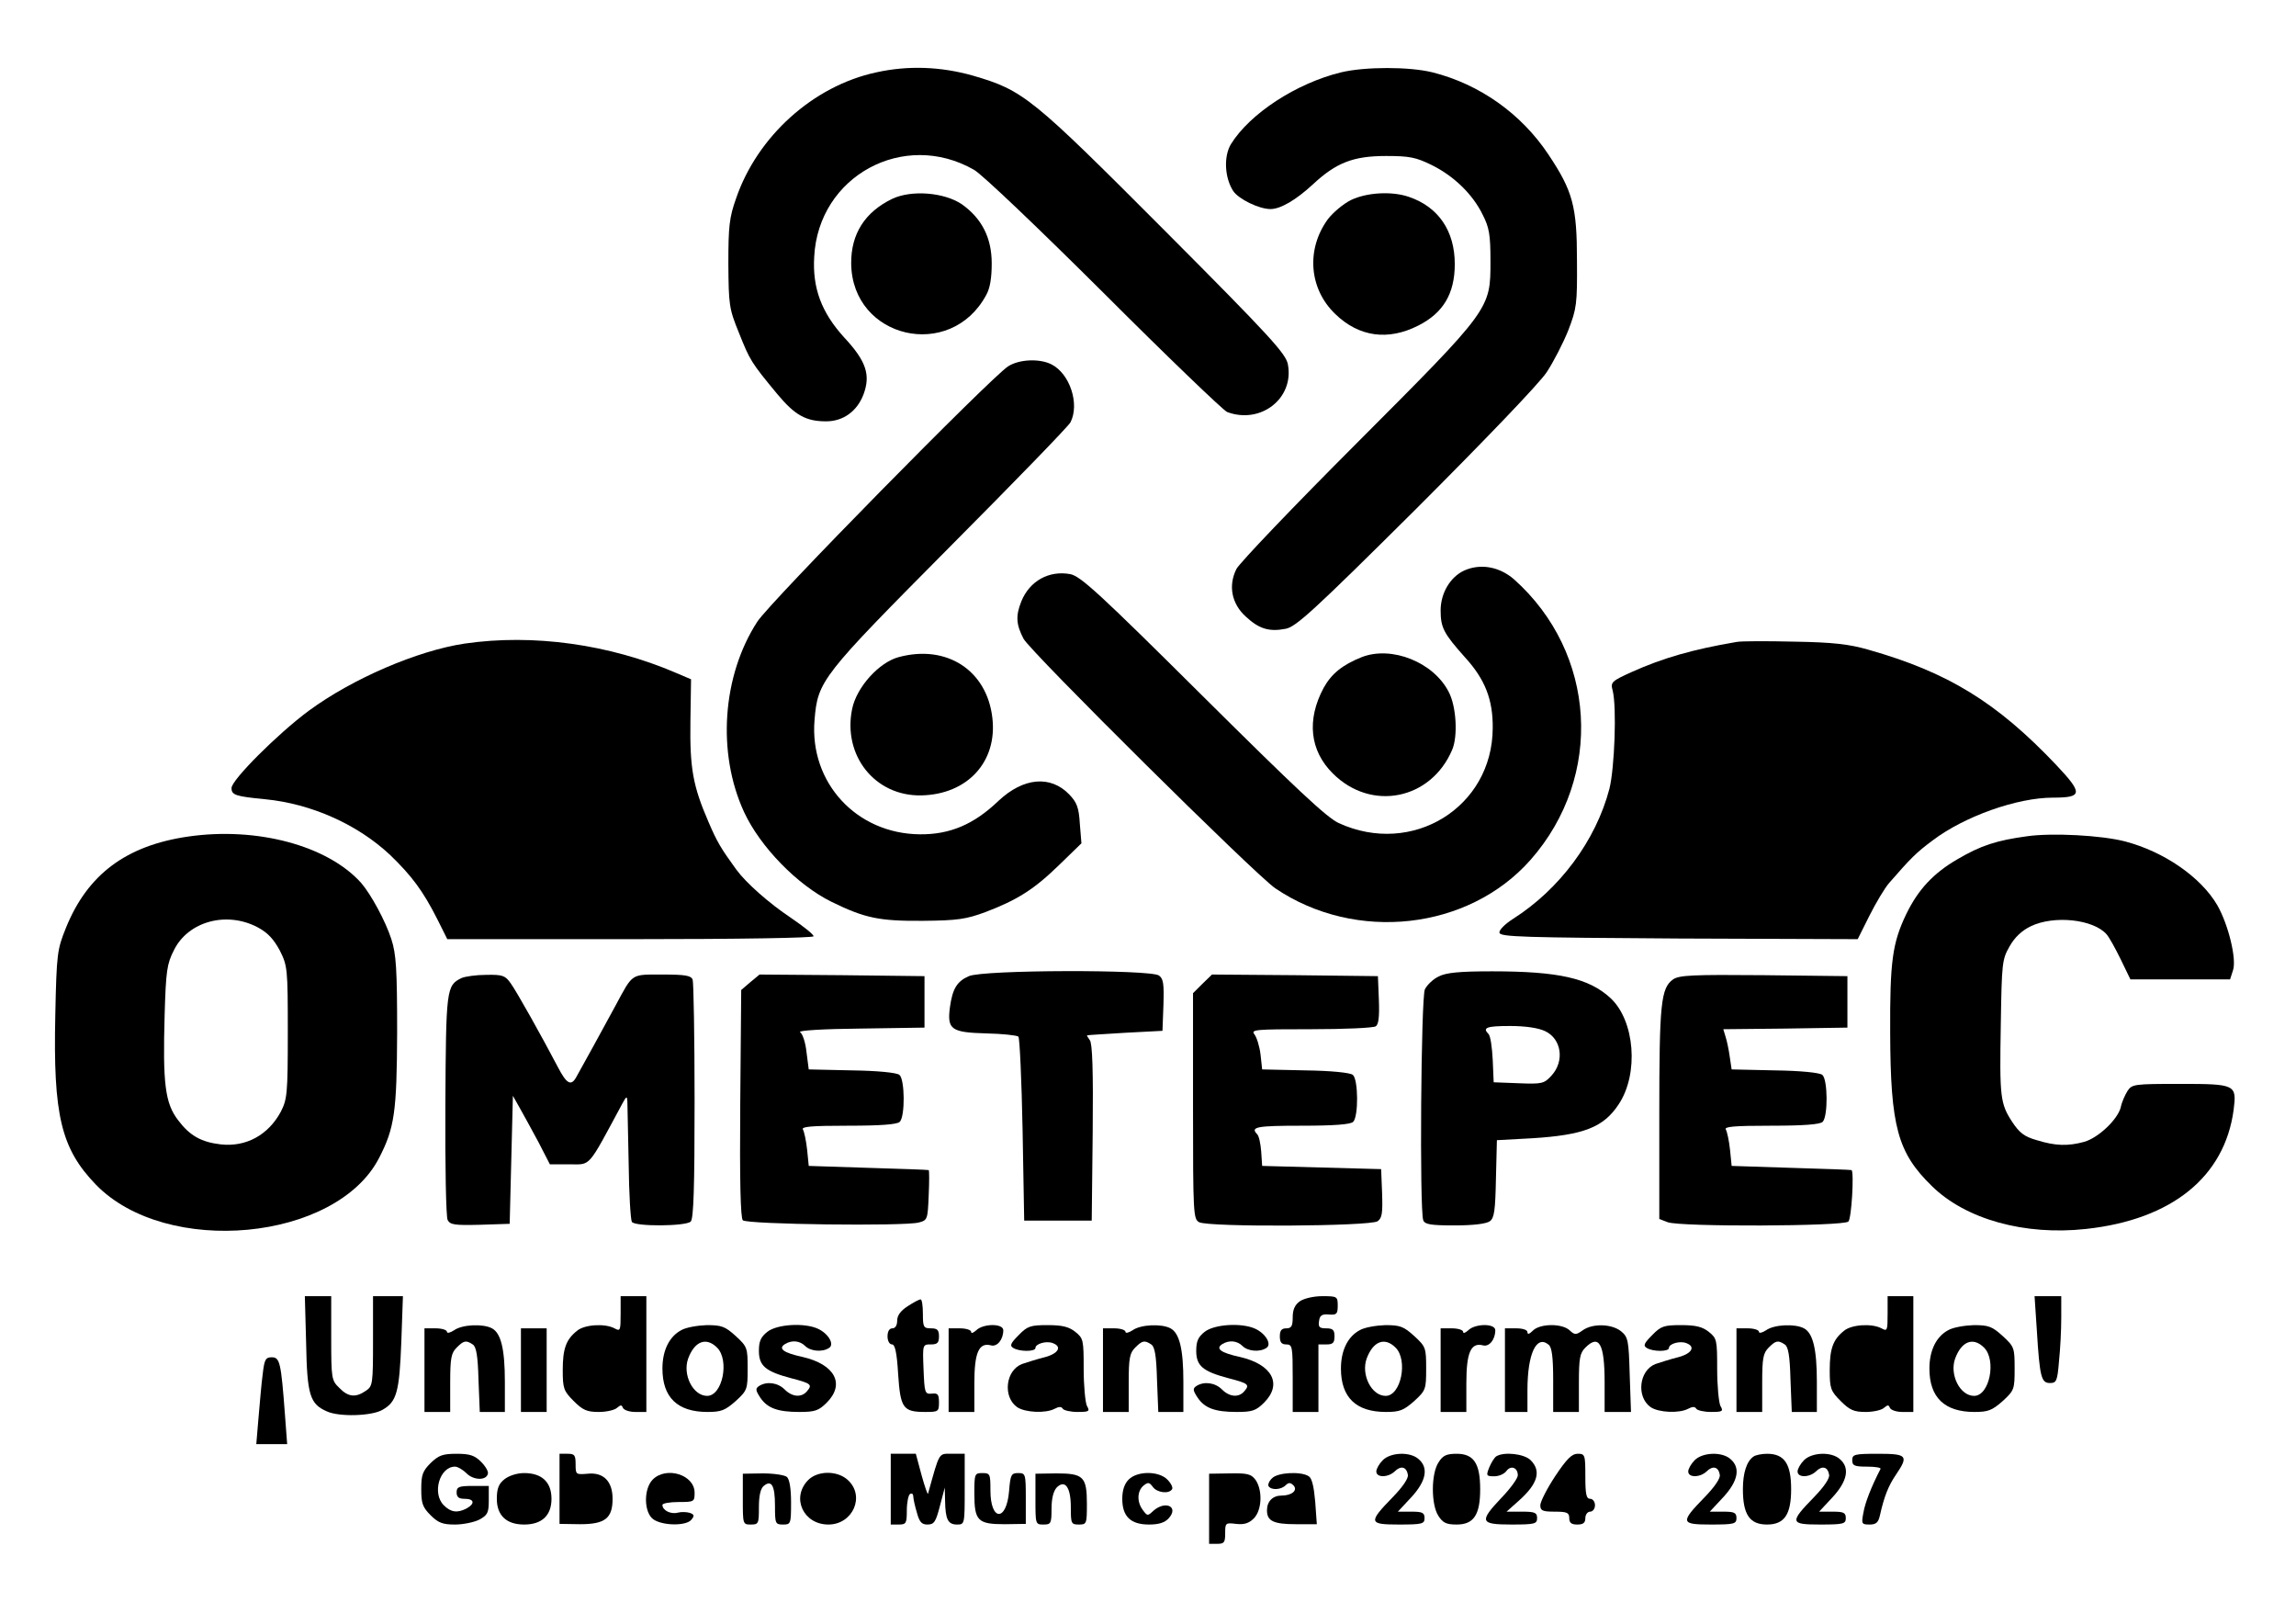 <?xml version="1.0" standalone="no"?>
<!DOCTYPE svg PUBLIC "-//W3C//DTD SVG 20010904//EN"
 "http://www.w3.org/TR/2001/REC-SVG-20010904/DTD/svg10.dtd">
<svg version="1.0" xmlns="http://www.w3.org/2000/svg"
 width="714pt" height="498pt" viewBox="0 0 714 498"
 preserveAspectRatio="xMidYMid meet">
<g transform="translate(0,498) scale(0.1,-0.1)"
fill="#000000" stroke="none">
<path d="M2725 4755 c-196 -42 -370 -199 -436 -392 -21 -59 -24 -87 -24 -203
1 -128 2 -139 33 -215 34 -85 37 -91 119 -190 55 -66 89 -85 152 -85 53 0 96
31 116 83 23 61 9 104 -60 178 -70 77 -99 153 -93 251 13 251 279 395 497 270
25 -14 201 -182 404 -384 197 -197 370 -363 383 -369 104 -39 209 42 189 148
-6 33 -53 85 -383 416 -415 416 -439 436 -597 482 -99 28 -201 32 -300 10z"/>
<path d="M4170 4755 c-139 -34 -283 -128 -342 -223 -23 -38 -20 -104 7 -146
17 -25 80 -56 116 -56 31 0 79 28 132 77 72 67 125 88 227 88 73 0 93 -4 142
-28 69 -34 128 -91 159 -155 20 -39 24 -62 24 -143 0 -151 2 -148 -416 -567
-196 -196 -364 -372 -374 -391 -26 -52 -15 -108 29 -148 41 -38 72 -48 124
-38 32 6 85 54 406 373 214 214 384 391 406 425 21 32 51 90 67 130 26 68 28
81 27 217 0 169 -13 216 -89 330 -84 126 -213 218 -360 255 -72 18 -210 18
-285 0z"/>
<path d="M2775 4362 c-85 -41 -129 -109 -128 -202 3 -233 309 -304 420 -97 12
21 17 54 17 98 0 80 -31 140 -93 184 -55 37 -156 45 -216 17z"/>
<path d="M4201 4358 c-24 -12 -56 -39 -72 -60 -68 -94 -58 -216 23 -294 74
-72 165 -84 259 -36 77 39 113 99 113 191 0 103 -51 178 -143 209 -52 18 -130
14 -180 -10z"/>
<path d="M3135 3841 c-53 -34 -741 -733 -780 -794 -109 -168 -126 -408 -41
-592 50 -108 166 -227 272 -279 104 -51 149 -60 284 -59 108 1 134 5 194 27
100 38 152 71 230 147 l69 67 -5 61 c-3 50 -9 66 -33 91 -58 60 -142 53 -220
-20 -77 -74 -152 -105 -245 -104 -197 2 -343 161 -327 355 10 123 21 136 421
539 200 201 369 375 375 387 29 57 -2 151 -59 180 -37 19 -101 16 -135 -6z"/>
<path d="M4553 3206 c-43 -20 -73 -70 -73 -124 0 -54 10 -72 76 -146 62 -68
87 -131 86 -220 -1 -246 -250 -400 -479 -295 -37 17 -134 108 -423 395 -322
320 -380 373 -412 379 -66 12 -126 -21 -152 -85 -18 -45 -16 -72 7 -116 22
-41 721 -734 783 -776 250 -169 601 -130 794 89 228 259 205 643 -52 872 -45
39 -104 50 -155 27z"/>
<path d="M1445 2979 c-147 -22 -349 -109 -485 -209 -96 -71 -240 -215 -240
-240 0 -22 12 -26 105 -35 143 -14 287 -78 389 -174 66 -64 101 -110 146 -199
l31 -62 570 0 c347 0 569 4 569 9 0 6 -32 31 -70 57 -69 46 -140 109 -170 150
-48 66 -60 86 -87 149 -48 111 -58 166 -56 311 l2 132 -47 20 c-207 89 -444
122 -657 91z"/>
<path d="M5400 2984 c-136 -23 -229 -50 -325 -93 -64 -29 -67 -32 -60 -58 13
-51 6 -240 -10 -305 -42 -161 -155 -313 -300 -405 -25 -16 -44 -35 -42 -43 2
-13 73 -15 558 -18 l556 -2 36 72 c20 40 48 87 62 103 68 78 84 94 135 132 99
75 263 133 374 133 93 0 94 13 10 102 -185 195 -337 288 -584 358 -59 17 -109
23 -230 25 -85 2 -166 2 -180 -1z"/>
<path d="M2795 2937 c-61 -16 -131 -93 -145 -161 -30 -145 71 -272 215 -269
144 3 237 105 221 241 -17 148 -142 229 -291 189z"/>
<path d="M4235 2937 c-60 -24 -94 -51 -119 -96 -53 -99 -43 -195 29 -266 119
-119 305 -82 371 74 18 42 13 135 -11 180 -47 92 -177 144 -270 108z"/>
<path d="M585 2379 c-193 -28 -313 -118 -380 -284 -27 -67 -29 -79 -33 -270
-7 -313 18 -416 126 -528 219 -226 748 -176 881 83 48 93 55 143 56 390 0 197
-3 244 -18 290 -18 56 -63 139 -94 175 -104 116 -324 175 -538 144z m216 -282
c32 -17 50 -37 69 -72 24 -48 25 -55 25 -255 0 -192 -2 -208 -22 -247 -39 -72
-108 -110 -187 -101 -60 7 -96 27 -132 75 -41 53 -48 115 -42 328 4 136 7 158
29 201 44 89 163 122 260 71z"/>
<path d="M6304 2380 c-96 -13 -144 -29 -216 -71 -76 -44 -123 -95 -160 -171
-43 -90 -51 -146 -50 -369 1 -292 23 -373 130 -477 105 -103 288 -154 479
-133 267 29 431 162 459 370 10 79 7 81 -167 81 -143 0 -149 -1 -163 -22 -8
-13 -18 -35 -21 -51 -10 -38 -69 -94 -113 -107 -51 -14 -90 -13 -148 5 -39 11
-54 23 -76 56 -38 58 -40 77 -36 305 3 189 4 201 27 241 16 29 39 50 66 63 72
35 195 22 236 -25 8 -9 28 -45 44 -78 l30 -62 155 0 155 0 9 28 c12 34 -14
142 -49 203 -51 87 -165 166 -287 198 -74 19 -226 27 -304 16z"/>
<path d="M3013 1945 c-37 -16 -51 -39 -59 -97 -9 -69 4 -78 113 -81 50 -1 95
-6 100 -10 4 -5 10 -135 13 -290 l5 -282 105 0 105 0 3 274 c2 193 -1 278 -9
287 -6 8 -10 15 -8 15 2 1 56 4 119 8 l115 6 3 80 c2 66 0 82 -14 92 -26 19
-547 18 -591 -2z"/>
<path d="M4474 1944 c-17 -8 -36 -26 -43 -40 -12 -26 -17 -688 -5 -718 5 -13
23 -16 98 -16 58 0 98 5 109 13 14 10 17 34 19 132 l3 120 110 6 c160 10 222
34 269 106 63 95 50 260 -26 330 -67 62 -162 83 -368 83 -101 0 -143 -4 -166
-16z m331 -170 c51 -24 61 -93 20 -138 -23 -25 -29 -27 -102 -24 l-78 3 -3 70
c-2 39 -7 74 -13 80 -20 20 -6 25 67 25 48 0 88 -6 109 -16z"/>
<path d="M1435 1939 c-47 -23 -48 -34 -50 -394 -1 -190 2 -348 7 -358 8 -15
21 -17 101 -15 l92 3 5 199 5 199 22 -39 c12 -21 38 -69 58 -106 l35 -68 60 0
c69 0 55 -16 166 190 12 22 14 23 15 5 0 -11 2 -97 4 -192 1 -94 6 -176 10
-182 9 -15 168 -14 183 1 9 9 12 106 12 374 0 199 -3 369 -6 378 -5 13 -23 16
-94 16 -99 0 -91 5 -145 -95 -35 -65 -105 -192 -123 -224 -16 -29 -30 -21 -57
31 -51 97 -127 233 -147 261 -17 24 -25 27 -76 26 -31 0 -66 -5 -77 -10z"/>
<path d="M2333 1926 l-28 -24 -3 -353 c-2 -244 1 -356 8 -363 13 -13 502 -19
547 -7 27 7 28 9 31 84 2 42 2 78 0 79 -2 1 -86 4 -188 7 l-185 6 -5 50 c-3
28 -9 56 -13 63 -6 9 24 12 140 12 103 0 153 4 161 12 17 17 16 132 -1 146 -8
7 -69 13 -148 14 l-134 3 -7 54 c-3 29 -12 57 -20 62 -7 5 74 10 187 11 l200
3 0 80 0 80 -257 3 -256 2 -29 -24z"/>
<path d="M3739 1921 l-29 -29 0 -351 c0 -336 1 -351 19 -361 30 -16 532 -13
555 3 14 10 16 25 14 87 l-3 75 -185 5 -185 5 -3 45 c-2 25 -7 49 -13 54 -21
22 -2 26 139 26 102 0 152 4 160 12 17 17 16 132 -1 146 -8 7 -69 13 -148 14
l-134 3 -5 46 c-3 26 -12 54 -19 63 -12 15 3 16 175 16 104 0 195 4 202 9 9 5
12 29 10 82 l-3 74 -258 3 -258 2 -30 -29z"/>
<path d="M5203 1935 c-38 -27 -43 -74 -43 -418 l0 -327 26 -10 c39 -15 547
-13 562 2 10 10 18 153 10 160 -2 1 -86 4 -188 7 l-185 6 -5 50 c-3 28 -9 56
-13 63 -6 9 24 12 140 12 103 0 153 4 161 12 17 17 16 132 -1 146 -8 7 -69 13
-148 14 l-134 3 -6 40 c-3 22 -9 50 -13 62 l-7 23 193 2 193 3 0 80 0 80 -260
3 c-221 2 -263 0 -282 -13z"/>
<path d="M952 803 c3 -161 12 -188 64 -211 38 -18 141 -15 174 5 44 25 52 56
58 211 l5 142 -47 0 -46 0 0 -139 c0 -133 -1 -141 -22 -155 -32 -22 -55 -20
-83 9 -24 23 -25 29 -25 155 l0 130 -41 0 -41 0 4 -147z"/>
<path d="M1930 895 c0 -52 -1 -55 -19 -45 -30 16 -94 12 -117 -8 -34 -27 -44
-56 -44 -122 0 -57 3 -65 34 -96 28 -28 41 -34 78 -34 24 0 50 6 57 13 11 9
14 10 18 0 3 -7 20 -13 39 -13 l34 0 0 180 0 180 -40 0 -40 0 0 -55z"/>
<path d="M4042 934 c-15 -11 -22 -25 -22 -50 0 -27 -4 -34 -20 -34 -15 0 -20
-7 -20 -25 0 -18 5 -25 20 -25 19 0 20 -7 20 -105 l0 -105 40 0 40 0 0 105 0
105 25 0 c20 0 25 5 25 25 0 20 -5 25 -26 25 -21 0 -25 4 -22 23 2 17 9 22 31
20 24 -2 27 2 27 28 0 28 -2 29 -48 29 -27 0 -57 -7 -70 -16z"/>
<path d="M5870 895 c0 -52 -1 -55 -19 -45 -30 16 -94 12 -117 -8 -34 -27 -44
-56 -44 -122 0 -57 3 -65 34 -96 28 -28 41 -34 78 -34 24 0 50 6 57 13 11 9
14 10 18 0 3 -7 20 -13 39 -13 l34 0 0 180 0 180 -40 0 -40 0 0 -55z"/>
<path d="M6334 845 c9 -148 14 -165 41 -165 20 0 23 6 28 68 4 37 7 97 7 135
l0 67 -41 0 -42 0 7 -105z"/>
<path d="M2823 919 c-22 -14 -33 -29 -33 -45 0 -15 -6 -24 -15 -24 -9 0 -15
-9 -15 -25 0 -14 6 -25 14 -25 9 0 15 -24 19 -92 7 -106 15 -118 84 -118 41 0
43 1 43 30 0 25 -4 29 -22 27 -22 -2 -23 2 -26 76 -3 77 -3 77 23 77 20 0 25
5 25 25 0 20 -5 25 -25 25 -23 0 -25 4 -25 45 0 25 -3 45 -7 45 -5 0 -23 -10
-40 -21z"/>
<path d="M1412 844 c-12 -8 -22 -10 -22 -5 0 6 -16 11 -35 11 l-35 0 0 -130 0
-130 40 0 40 0 0 90 c0 77 3 93 20 110 22 22 29 24 50 10 11 -7 16 -34 18
-110 l4 -100 39 0 39 0 0 94 c0 101 -12 151 -40 166 -28 15 -93 12 -118 -6z"/>
<path d="M2118 844 c-37 -20 -58 -63 -58 -119 0 -90 47 -135 140 -135 43 0 55
5 88 34 36 33 37 37 37 101 0 64 -1 68 -37 101 -33 30 -44 34 -90 34 -29 -1
-65 -7 -80 -16z m112 -54 c39 -39 17 -150 -31 -150 -44 0 -77 66 -59 116 20
54 56 68 90 34z"/>
<path d="M2386 839 c-20 -16 -26 -29 -26 -59 0 -47 21 -64 100 -85 62 -16 67
-20 50 -40 -17 -21 -46 -19 -70 5 -21 21 -55 26 -79 11 -12 -8 -12 -13 3 -36
22 -33 54 -45 122 -45 48 0 60 4 85 29 58 58 25 119 -75 142 -60 13 -77 26
-55 40 21 13 46 11 63 -6 16 -16 53 -20 74 -6 18 11 -2 45 -35 60 -42 19 -127
14 -157 -10z"/>
<path d="M3036 844 c-9 -8 -16 -11 -16 -5 0 6 -16 11 -35 11 l-35 0 0 -130 0
-130 40 0 40 0 0 89 c0 96 14 128 52 118 19 -5 38 18 38 47 0 22 -63 21 -84 0z"/>
<path d="M3168 829 c-25 -25 -29 -33 -17 -40 19 -12 69 -12 69 0 0 13 34 23
54 15 30 -11 17 -33 -26 -44 -24 -6 -55 -16 -70 -21 -51 -20 -60 -102 -15
-134 25 -17 89 -20 117 -5 13 7 21 7 25 0 3 -5 24 -10 46 -10 36 0 39 2 29 19
-5 11 -10 62 -10 115 0 90 -1 95 -26 115 -20 16 -41 21 -86 21 -53 0 -63 -3
-90 -31z"/>
<path d="M3522 844 c-12 -8 -22 -10 -22 -5 0 6 -16 11 -35 11 l-35 0 0 -130 0
-130 40 0 40 0 0 90 c0 77 3 93 20 110 22 22 29 24 50 10 11 -7 16 -34 18
-110 l4 -100 39 0 39 0 0 94 c0 101 -12 151 -40 166 -28 15 -93 12 -118 -6z"/>
<path d="M3746 839 c-20 -16 -26 -29 -26 -59 0 -47 21 -64 100 -85 62 -16 67
-20 50 -40 -17 -21 -46 -19 -70 5 -21 21 -55 26 -79 11 -12 -8 -12 -13 3 -36
22 -33 54 -45 122 -45 48 0 60 4 85 29 58 58 25 119 -75 142 -60 13 -77 26
-55 40 21 13 46 11 63 -6 16 -16 53 -20 74 -6 18 11 -2 45 -35 60 -42 19 -127
14 -157 -10z"/>
<path d="M4228 844 c-37 -20 -58 -63 -58 -119 0 -90 47 -135 140 -135 43 0 55
5 88 34 36 33 37 37 37 101 0 64 -1 68 -37 101 -33 30 -44 34 -90 34 -29 -1
-65 -7 -80 -16z m112 -54 c39 -39 17 -150 -31 -150 -44 0 -77 66 -59 116 20
54 56 68 90 34z"/>
<path d="M4566 844 c-9 -8 -16 -11 -16 -5 0 6 -16 11 -35 11 l-35 0 0 -130 0
-130 40 0 40 0 0 89 c0 96 14 128 52 118 19 -5 38 18 38 47 0 22 -63 21 -84 0z"/>
<path d="M4767 843 c-11 -11 -17 -13 -17 -5 0 7 -14 12 -35 12 l-35 0 0 -130
0 -130 35 0 35 0 0 68 c0 113 28 173 66 141 10 -8 14 -39 14 -110 l0 -99 40 0
40 0 0 90 c0 77 3 93 20 110 43 43 60 12 60 -109 l0 -91 41 0 41 0 -4 116 c-3
107 -5 117 -27 135 -29 23 -88 25 -119 3 -21 -15 -25 -15 -41 0 -24 22 -92 21
-114 -1z"/>
<path d="M5138 829 c-25 -25 -29 -33 -17 -40 19 -12 69 -12 69 0 0 13 34 23
54 15 30 -11 17 -33 -26 -44 -24 -6 -55 -16 -70 -21 -51 -20 -60 -102 -15
-134 25 -17 89 -20 117 -5 13 7 21 7 25 0 3 -5 24 -10 46 -10 36 0 39 2 29 19
-5 11 -10 62 -10 115 0 90 -1 95 -26 115 -20 16 -41 21 -86 21 -53 0 -63 -3
-90 -31z"/>
<path d="M5492 844 c-12 -8 -22 -10 -22 -5 0 6 -16 11 -35 11 l-35 0 0 -130 0
-130 40 0 40 0 0 90 c0 77 3 93 20 110 22 22 29 24 50 10 11 -7 16 -34 18
-110 l4 -100 39 0 39 0 0 94 c0 101 -12 151 -40 166 -28 15 -93 12 -118 -6z"/>
<path d="M6058 844 c-37 -20 -58 -63 -58 -119 0 -90 47 -135 140 -135 43 0 55
5 88 34 36 33 37 37 37 101 0 64 -1 68 -37 101 -33 30 -44 34 -90 34 -29 -1
-65 -7 -80 -16z m112 -54 c39 -39 17 -150 -31 -150 -44 0 -77 66 -59 116 20
54 56 68 90 34z"/>
<path d="M1620 720 l0 -130 40 0 40 0 0 130 0 130 -40 0 -40 0 0 -130z"/>
<path d="M817 708 c-4 -29 -9 -90 -13 -135 l-7 -83 48 0 48 0 -7 93 c-12 162
-16 177 -41 177 -19 0 -23 -7 -28 -52z"/>
<path d="M1339 431 c-25 -25 -29 -37 -29 -81 0 -44 4 -56 29 -81 24 -24 38
-29 76 -29 25 0 59 7 75 15 26 14 30 21 30 60 l0 45 -50 0 c-43 0 -50 -3 -50
-20 0 -15 7 -20 25 -20 30 0 33 -15 6 -30 -29 -15 -49 -12 -71 10 -37 37 -13
120 35 120 8 0 24 -9 36 -21 21 -21 60 -23 66 -2 3 7 -7 24 -21 38 -20 20 -35
25 -76 25 -44 0 -56 -5 -81 -29z"/>
<path d="M1740 351 l0 -109 64 -1 c77 0 101 18 101 79 0 54 -28 83 -77 78 -37
-3 -38 -3 -38 29 0 29 -3 33 -25 33 l-25 0 0 -109z"/>
<path d="M2770 350 l0 -110 25 0 c23 0 25 4 25 44 0 25 5 48 10 51 6 3 10 0
10 -7 0 -7 5 -30 11 -50 8 -30 15 -38 33 -38 21 0 26 8 39 58 l15 57 1 -42 c1
-57 9 -73 37 -73 24 0 24 1 24 110 l0 110 -39 0 c-43 0 -38 9 -75 -124 -1 -5
-10 21 -20 57 l-18 67 -39 0 -39 0 0 -110z"/>
<path d="M4300 440 c-11 -11 -20 -27 -20 -35 0 -20 37 -19 57 0 19 19 37 15
41 -10 3 -10 -15 -37 -46 -69 -78 -80 -76 -86 18 -86 73 0 80 2 80 20 0 17 -7
20 -41 20 l-42 0 42 45 c46 50 54 91 23 118 -26 24 -87 22 -112 -3z"/>
<path d="M4474 434 c-24 -35 -24 -132 -1 -167 14 -22 25 -27 57 -27 53 0 73
30 73 110 0 80 -20 110 -73 110 -31 0 -43 -5 -56 -26z"/>
<path d="M4653 452 c-6 -4 -16 -20 -22 -35 -10 -25 -9 -27 16 -27 14 0 31 7
38 17 14 18 35 10 35 -14 0 -9 -22 -40 -50 -69 -71 -75 -68 -84 30 -84 73 0
80 2 80 20 0 17 -7 20 -47 20 l-48 0 37 33 c60 53 72 93 38 127 -20 20 -83 27
-107 12z"/>
<path d="M4836 390 c-25 -38 -46 -79 -46 -90 0 -17 7 -20 45 -20 38 0 45 -3
45 -20 0 -15 7 -20 25 -20 18 0 25 5 25 20 0 11 7 20 15 20 8 0 15 9 15 20 0
11 -7 20 -15 20 -12 0 -15 14 -15 70 0 67 -1 70 -24 70 -18 0 -34 -16 -70 -70z"/>
<path d="M5270 440 c-11 -11 -20 -27 -20 -35 0 -20 37 -19 57 0 19 19 37 15
41 -10 3 -10 -15 -37 -46 -69 -78 -80 -76 -86 18 -86 73 0 80 2 80 20 0 17 -7
20 -41 20 l-42 0 42 45 c46 50 54 91 23 118 -26 24 -87 22 -112 -3z"/>
<path d="M5454 452 c-22 -14 -34 -51 -34 -102 0 -79 21 -110 75 -110 54 0 75
31 75 110 0 79 -21 110 -75 110 -16 0 -35 -4 -41 -8z"/>
<path d="M5610 440 c-11 -11 -20 -27 -20 -35 0 -20 37 -19 57 0 19 19 37 15
41 -10 3 -10 -15 -37 -46 -69 -78 -80 -76 -86 18 -86 73 0 80 2 80 20 0 17 -7
20 -41 20 l-42 0 42 45 c46 50 54 91 23 118 -26 24 -87 22 -112 -3z"/>
<path d="M5760 440 c0 -17 7 -20 46 -20 25 0 44 -3 42 -7 -28 -54 -48 -105
-53 -135 -7 -36 -6 -38 19 -38 20 0 27 6 32 28 13 58 26 92 50 127 40 59 35
65 -56 65 -73 0 -80 -2 -80 -20z"/>
<path d="M1569 381 c-18 -14 -24 -29 -24 -61 0 -52 30 -80 85 -80 55 0 85 28
85 80 0 52 -30 80 -85 80 -22 0 -47 -8 -61 -19z"/>
<path d="M2030 380 c-29 -29 -28 -103 2 -124 29 -20 102 -21 118 -1 10 12 9
16 -4 21 -9 3 -26 4 -38 1 -22 -6 -48 7 -48 24 0 5 23 9 50 9 49 0 50 1 50 29
0 56 -88 83 -130 41z"/>
<path d="M2310 319 c0 -78 0 -79 25 -79 24 0 25 3 25 54 0 35 5 58 15 66 24
20 35 2 35 -61 0 -56 1 -59 25 -59 24 0 25 2 25 69 0 44 -5 72 -13 79 -7 6
-41 11 -75 11 l-62 -1 0 -79z"/>
<path d="M2512 377 c-52 -55 -13 -137 64 -137 76 0 115 88 61 138 -33 31 -96
30 -125 -1z"/>
<path d="M3030 336 c0 -85 11 -95 95 -95 l65 1 0 79 c0 77 -1 79 -24 79 -21 0
-24 -5 -28 -56 -8 -96 -58 -94 -58 2 0 51 -1 54 -25 54 -24 0 -25 -2 -25 -64z"/>
<path d="M3220 319 c0 -78 0 -79 25 -79 23 0 25 3 25 49 0 32 6 55 16 66 26
26 44 1 44 -61 0 -51 1 -54 25 -54 24 0 25 2 25 64 0 85 -11 95 -95 95 l-65
-1 0 -79z"/>
<path d="M3510 380 c-13 -13 -20 -33 -20 -60 0 -55 26 -80 83 -80 31 0 49 6
61 19 33 36 -9 57 -47 24 -18 -17 -19 -17 -33 2 -19 25 -18 59 2 76 14 11 18
11 29 -4 13 -18 50 -23 60 -7 3 5 -3 18 -15 30 -27 27 -93 27 -120 0z"/>
<path d="M3760 289 l0 -109 25 0 c22 0 25 4 25 33 0 32 1 33 34 29 25 -3 40 2
55 17 25 25 28 86 6 119 -14 19 -25 22 -80 21 l-65 -1 0 -109z"/>
<path d="M3956 384 c-9 -8 -14 -20 -11 -25 9 -13 39 -11 53 3 9 9 15 9 24 0
15 -15 -4 -32 -37 -32 -27 0 -45 -18 -45 -46 0 -33 20 -43 90 -43 l65 0 -5 70
c-4 46 -10 73 -20 79 -24 16 -97 12 -114 -6z"/>
</g>
</svg>
